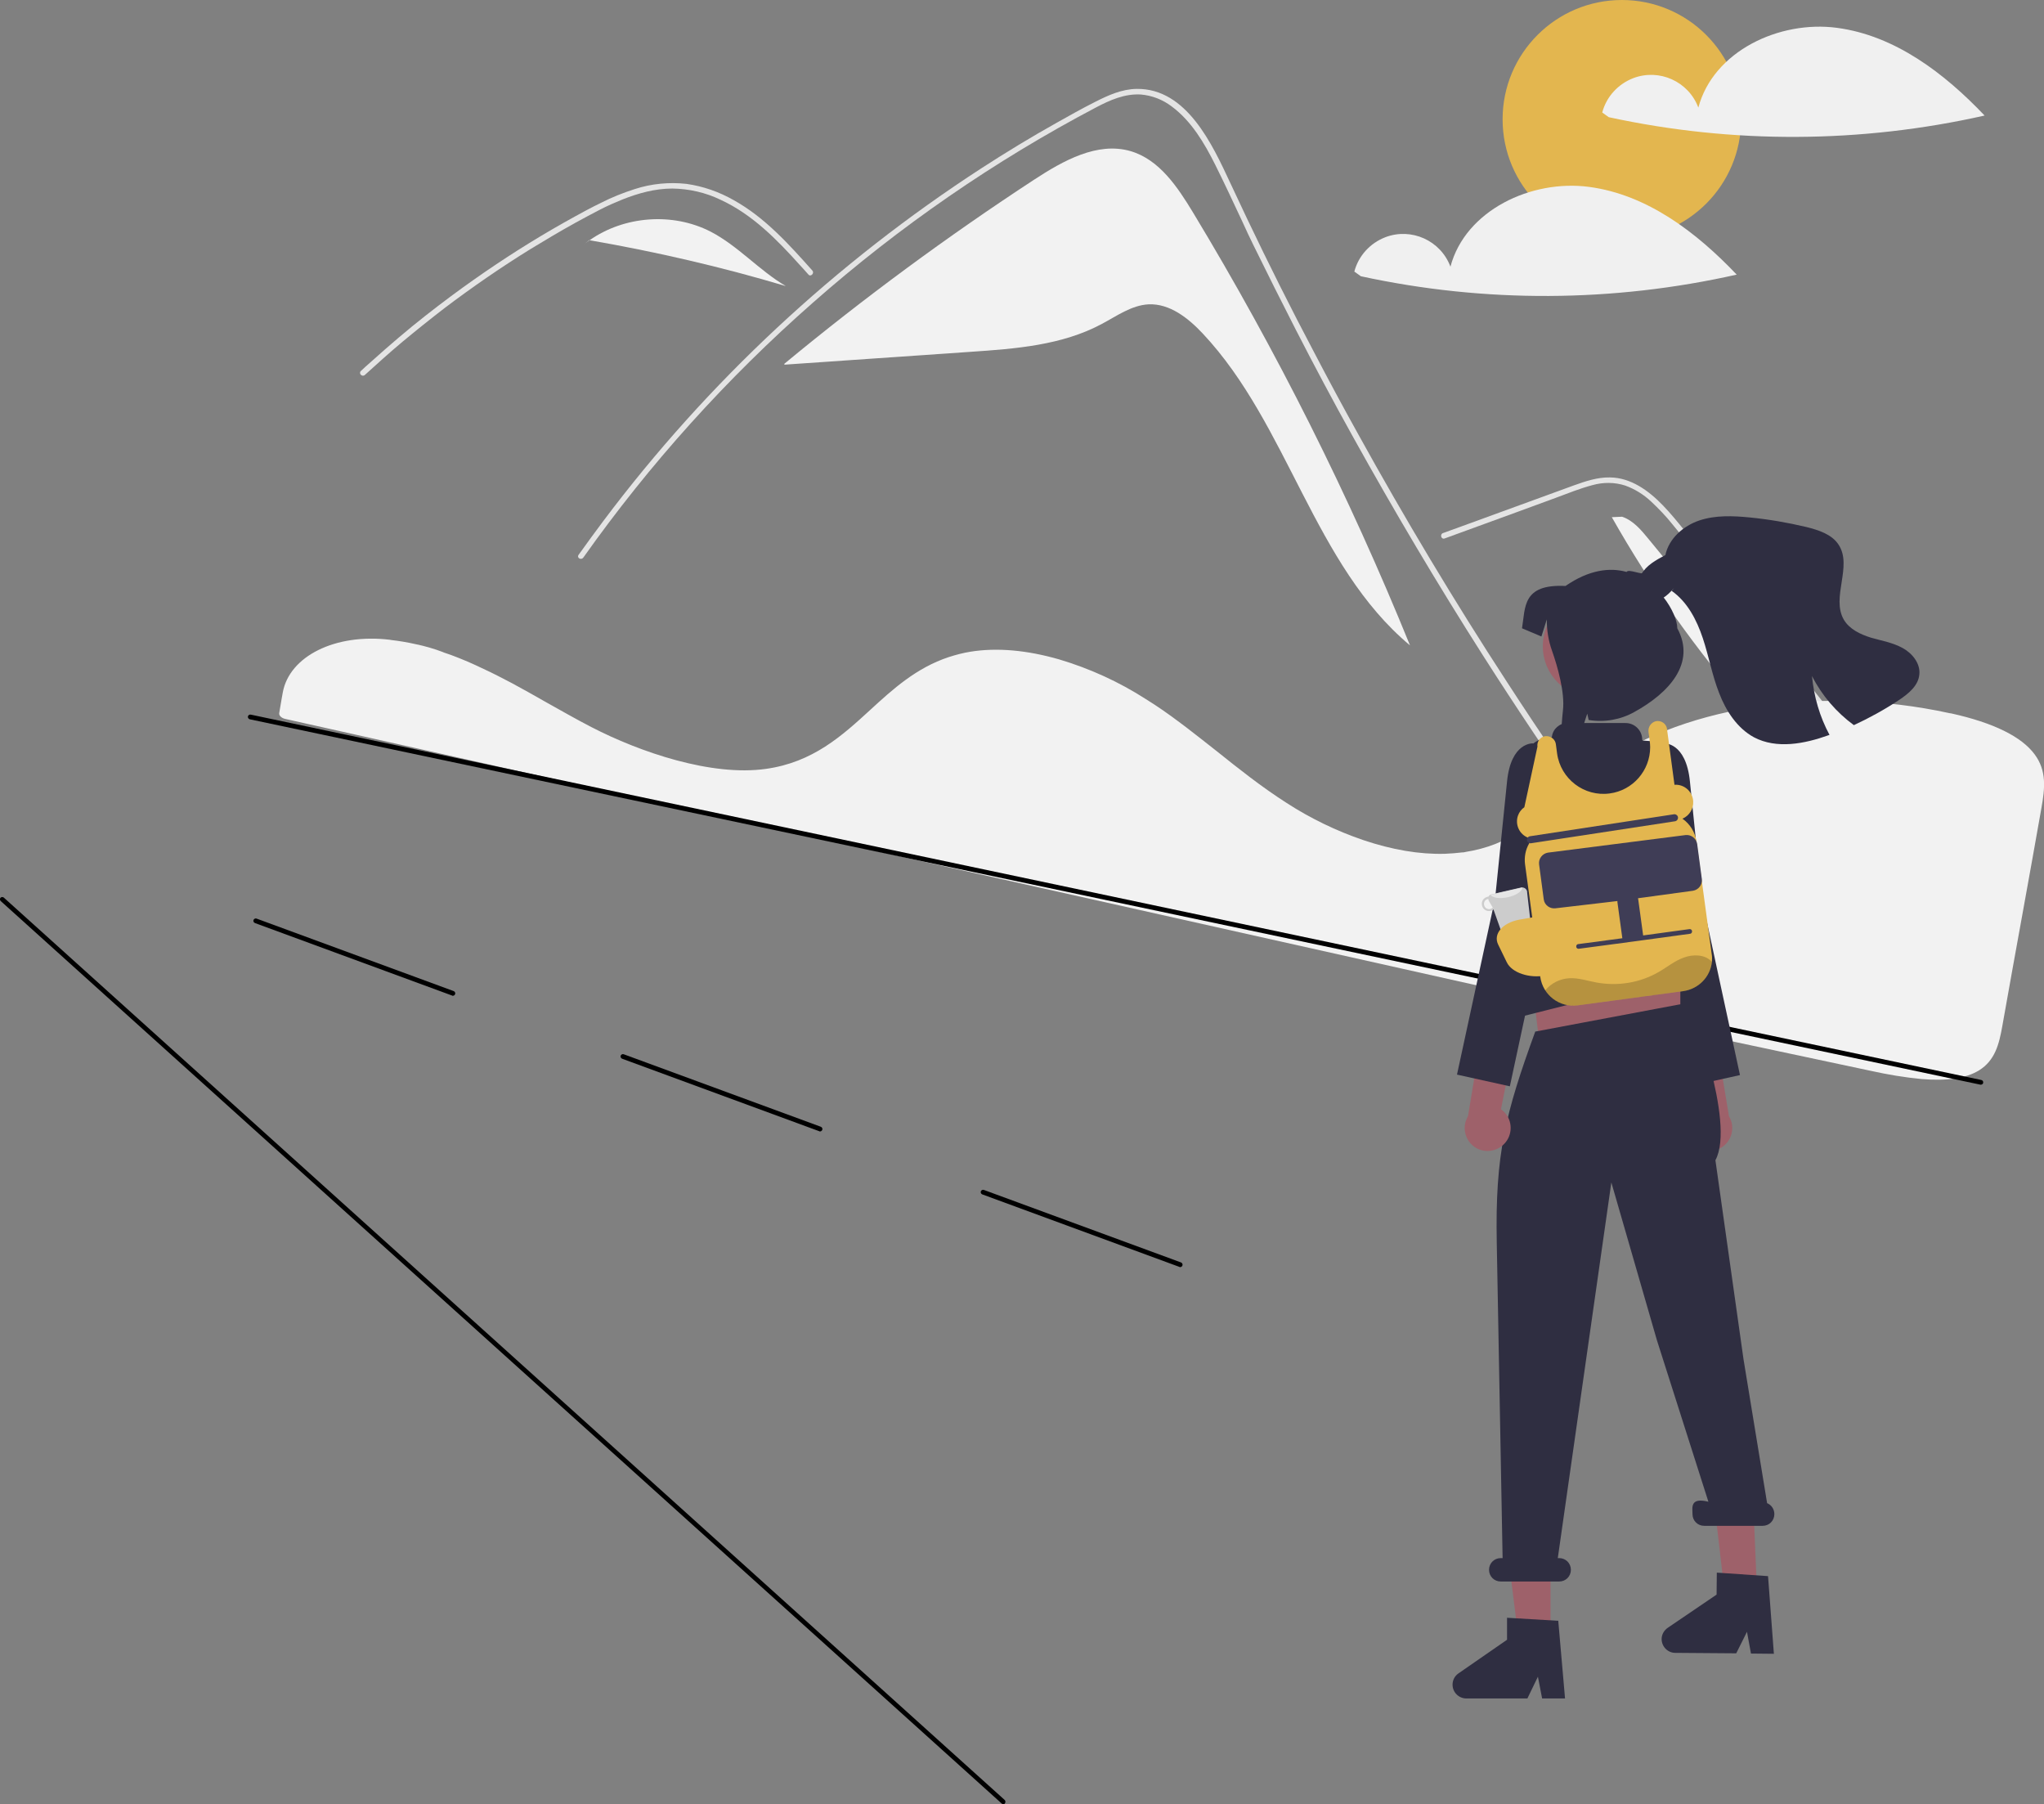 <?xml version="1.0" encoding="utf-8"?>
<!-- Generator: Adobe Illustrator 23.0.1, SVG Export Plug-In . SVG Version: 6.00 Build 0)  -->
<svg version="1.1" id="Calque_1" xmlns="http://www.w3.org/2000/svg" xmlns:xlink="http://www.w3.org/1999/xlink" x="0px" y="0px"
	 viewBox="0 0 874 771.3" style="enable-background:new 0 0 874 771.3;" xml:space="preserve">
<rect x="0" y="0" width="874" height="771.3" fill="#808080" stroke="none"/>
<style type="text/css">
	.st0{fill:#F2F2F2;}
	.st1{fill:#E4E4E4;}
	.st2{fill:#E3B64F;}
	.st3{fill:#F0F0F0;}
	.st4{fill:#9E616A;}
	.st5{fill:#2F2E41;}
	.st6{fill:#FFB6B6;}
	.st7{fill:#3F3D56;}
	.st8{fill:#CCCCCC;}
	.st9{fill:#E6E6E6;}
	.st10{opacity:0.2;}
</style>
<path class="st0" d="M510.1,90.8c-6.6-10.9-14.4-22.6-26.7-26.2c-14.2-4.1-28.8,4.1-41.2,12.2c-37,24.2-72.7,50.5-106.8,78.7l0,0.4
	c26.6-1.8,53.1-3.7,79.7-5.5c19.2-1.3,39-2.8,56-11.9c6.4-3.4,12.7-8,20-8.4c9.1-0.4,17,5.9,23.2,12.5
	c36.7,39.1,47.4,98.9,88.6,133.3C576.9,211.9,545.9,150,510.1,90.8z"/>
<path class="st1" d="M735.8,422.5c-4.1-5.1-5.7-6.3-9.7-11.5c-32.6-42.2-63.3-85.8-92-130.8c-19.5-30.6-38-61.8-55.6-93.5
	c-8.4-15.1-16.5-30.3-24.4-45.7c-6.1-11.9-12.1-23.9-18-35.9c-1.7-3.4-3.3-6.9-4.9-10.4c-3.8-8.1-7.6-16.3-11.6-24.3
	c-4.6-9.2-10.2-18.7-18.6-24.9c-3.8-2.9-8.4-4.7-13.2-5.1c-6.9-0.4-13.2,2.4-19.1,5.5c-43.5,22.9-84.1,50.9-121,83.4
	c-36.9,32.4-69.9,69-98.3,109.1c-0.9,1.2-2.9,0.1-2-1.2c3.5-4.9,7-9.7,10.6-14.5c44.6-59.4,99.4-110.4,161.7-150.8
	c10.5-6.8,21.2-13.3,32.1-19.4c5.5-3.1,11-6.2,16.6-9c5.5-2.8,11.3-5.4,17.6-5.5c21.4-0.3,32.4,23.8,40,40.1
	c2.4,5.1,4.8,10.2,7.2,15.3c9.2,19.3,18.8,38.5,28.8,57.4c6.1,11.7,12.4,23.4,18.8,34.9c19.9,36,41.1,71.4,63.6,105.9
	c29.7,45.8,59.2,86.3,93.1,129.1C738.4,422,736.8,423.7,735.8,422.5z"/>
<path class="st1" d="M345.7,117.4c-1.2-1.4-2.5-2.8-3.7-4.1c-9.8-10.9-20.4-21.7-33.9-27.9c-6.4-3.1-13.5-4.7-20.6-4.8
	c-7.4,0-14.6,2-21.4,4.7c-3.2,1.3-6.4,2.7-9.5,4.3c-3.5,1.8-7,3.7-10.5,5.6c-6.5,3.6-12.9,7.4-19.3,11.3
	c-12.6,7.8-24.8,16.2-36.7,25.2c-6.1,4.7-12.1,9.5-18,14.4c-5.5,4.6-10.8,9.4-16.1,14.2c-1.1,1-2.8-0.6-1.7-1.7
	c1.4-1.3,2.8-2.6,4.2-3.8c4-3.6,8-7.1,12-10.5c7.4-6.3,15.1-12.3,22.9-18.1c12.2-9,24.7-17.4,37.7-25.2c6.5-3.9,13.1-7.6,19.8-11.2
	c2-1.1,4.1-2.1,6.1-3.1c4.7-2.4,9.5-4.3,14.5-5.9c7.1-2.3,14.6-3,22-2.2c7.1,1,14,3.4,20.3,7c13.3,7.4,23.6,18.9,33.6,30.1
	C348.3,116.8,346.7,118.5,345.7,117.4z"/>
<path class="st1" d="M617.7,230.2l31.8-11.6l15.8-5.8c5.1-1.9,10.3-4,15.6-5.4c4.6-1.3,9.5-1.3,14.1,0.2c4.1,1.5,7.8,3.8,11,6.8
	c3.2,3,6.3,6.2,9,9.6c3.4,4.1,6.8,8.3,10.2,12.5c14,17.2,28,34.4,41.9,51.8c13.9,17.3,27.6,34.7,41.3,52.2
	c13.7,17.5,27.3,35.1,40.8,52.8c1.7,2.2,3.3,4.3,5,6.5c0.9,1.2,3,0,2-1.2c-13.6-17.8-27.3-35.6-41.1-53.3
	c-13.8-17.7-27.8-35.4-41.8-53c-14-17.6-28.2-35.1-42.4-52.5c-3.5-4.3-7.1-8.7-10.6-13c-3-3.7-6-7.4-9.3-10.8
	c-6-6.2-13.6-11.8-22.6-11.9c-5.3-0.1-10.4,1.6-15.4,3.4c-5.3,1.9-10.6,3.9-15.9,5.8L625,225l-8,2.9
	C615.6,228.4,616.2,230.7,617.7,230.2L617.7,230.2z"/>
<path class="st0" d="M303.8,99c-16.2-8.3-36.9-6.7-51.7,3.7c28.3,4.9,56.4,11.4,83.9,19.6C324.6,115.6,315.6,105.1,303.8,99z"/>
<path class="st0" d="M251.9,102.7l-3.1,2.5c1.1-0.9,2.1-1.7,3.3-2.5C252,102.7,252,102.7,251.9,102.7z"/>
<path class="st0" d="M704.8,230.3c-3.1-3.8-6.5-7.8-11.2-9.4l-4.4,0.2c33.3,58.8,78.2,110.2,132.1,151
	C782.5,324.9,743.6,277.6,704.8,230.3z"/>
<path d="M504.6,541.7c-0.1,0-0.2,0-0.3-0.1l-84.3-31c-0.5-0.2-0.8-0.8-0.6-1.3c0.2-0.5,0.8-0.8,1.3-0.6l84.3,31
	c0.5,0.2,0.8,0.8,0.6,1.3C505.4,541.5,505,541.7,504.6,541.7L504.6,541.7z"/>
<path d="M350.6,483.7c-0.1,0-0.2,0-0.3-0.1l-84.3-31c-0.5-0.2-0.8-0.8-0.6-1.3c0.2-0.5,0.8-0.8,1.3-0.6l84.3,31
	c0.5,0.2,0.8,0.8,0.6,1.3C351.4,483.5,351,483.7,350.6,483.7L350.6,483.7z"/>
<path d="M193.6,425.7c-0.1,0-0.2,0-0.3-0.1l-84.3-31c-0.5-0.2-0.8-0.8-0.6-1.3s0.8-0.8,1.3-0.6l84.3,31c0.5,0.2,0.8,0.8,0.6,1.3
	C194.4,425.5,194,425.7,193.6,425.7z"/>
<path class="st0" d="M177.8,275.4c-3.5-0.8-7.1-1.4-10.6-1.8l-0.5-0.1c-23.3-2.8-43,7-45.8,22.6l-0.5,2.8c-0.3,1.8-0.6,3.7-1,5.9
	c-0.2,1.1,0.9,2.1,2.4,2.5l560.9,125.4c39.6,8.6,79.1,17,117.3,25.1c7.2,1.6,14.4,2.8,21.7,3.5c10.9,0.9,18.9-0.3,24.5-3.7l0,0
	c6.9-4.3,8.6-11.2,10-19.1c2.8-16,5.9-32.8,8.9-49.5c2.7-14.8,5.3-29.5,7.8-43.6c1.5-8.4,2.3-15.9-2.9-22.9
	c-5.6-7.6-17.6-13.5-35.6-17.5c-0.2,0-0.4-0.1-0.7-0.1c-56.6-12.4-117.6-2.5-151.9,24.5c-3.9,3.1-7.7,6.6-11.4,9.9
	c-5.4,5.1-11.2,9.9-17.3,14.2c-3.4,2.3-6.9,4.3-10.7,6c-0.3,0.1-0.5,0.3-0.9,0.4c-0.7,0.3-1.4,0.6-2.1,0.9
	c-4.1,1.6-8.3,2.7-12.7,3.4l-0.4,0.1c-0.3,0.1-0.7,0.1-1,0.1c-2.5,0.3-5,0.5-7.5,0.6c-10.8,0.3-22.6-1.7-35-5.9
	c-11.4-3.9-22.4-9.2-32.6-15.8c-10.8-6.9-20.6-14.7-30.1-22.3c-4.2-3.3-8.5-6.7-12.8-10c-0.8-0.6-1.6-1.2-2.4-1.8
	c-5.3-4-10.2-7.4-14.9-10.3c-11.5-7.4-24-13.1-37.1-17c-13.9-4-26.6-5.1-37.9-3.3c-3.1,0.5-6.2,1.3-9.3,2.3
	c-13.9,4.6-23.9,13.7-33.6,22.6c-12,11-24.5,22.4-44.6,25.2c-23.3,3.3-53.8-7.1-74.7-17.9c-6.6-3.4-13-7.1-19.3-10.6
	c-2.5-1.4-5.1-2.9-7.6-4.3c-5-2.8-9.1-5-12.9-6.9l-1.2-0.6c-0.7-0.3-1.3-0.7-2-1c-4.6-2.2-8.8-4.2-13.1-5.9l-1-0.4
	c-2-0.8-3.9-1.5-5.8-2.1l-0.7-0.3C185.5,277.3,181.7,276.2,177.8,275.4z"/>
<path d="M847,463.7c-0.1,0-0.1,0-0.2,0l-740-156.2c-0.5-0.1-0.9-0.7-0.8-1.2c0.1-0.5,0.6-0.9,1.2-0.8l740,156.2
	c0.5,0.1,0.9,0.6,0.8,1.2C847.9,463.4,847.5,463.7,847,463.7z"/>
<circle class="st2" cx="693.5" cy="51" r="51"/>
<path class="st3" d="M785.5,11.9c-24.7-3.3-52.9,10-59.3,34.1c-4.2-11.2-16.7-16.8-27.8-12.6c-6.5,2.5-11.5,7.9-13.3,14.7l2.8,2
	c53,11.5,107.8,11.2,160.7-0.7C831.4,31.3,810.3,15.2,785.5,11.9z"/>
<path class="st3" d="M679.5,79.9c-24.7-3.3-52.9,10-59.3,34.1c-4.2-11.2-16.7-16.8-27.8-12.6c-6.5,2.5-11.5,7.9-13.3,14.7l2.8,2
	c53,11.5,107.8,11.2,160.7-0.7C725.4,99.3,704.3,83.2,679.5,79.9z"/>
<path class="st4" d="M723.9,489.1c-3.8-3.8-3.8-10,0-13.8c0.4-0.4,0.8-0.8,1.3-1.1L709.7,397l17.2,5.5l12.4,74.7
	c2.8,4.6,1.3,10.7-3.4,13.5C732,493,727.1,492.3,723.9,489.1z"/>
<path class="st5" d="M700.9,325.8l10.6-8c0,0,9.4-0.7,11.1,16.3s5.1,50,5.1,50l16.3,75.5l-22.6,5L704,382.9l-10.5-24.2L700.9,325.8z
	"/>
<polygon class="st4" points="718.5,449 658.5,448 653.5,407 718.5,407 "/>
<polygon class="st4" points="663,699.8 649.2,699.8 642.6,646.4 663,646.4 "/>
<polygon class="st4" points="751.3,680.6 737.4,680.5 731.2,627.1 749.2,631.2 "/>
<polygon class="st6" points="708,371.7 711.1,379.9 710.5,388 649,409.3 652.1,373.6 659,365.4 "/>
<circle class="st4" cx="681.6" cy="276.3" r="21.9"/>
<path class="st5" d="M669.2,726.1h-9.8l-1.8-9.3l-4.5,9.3h-26.1c-3.2,0-5.9-2.6-5.9-5.9c0-1.9,0.9-3.7,2.5-4.8l20.8-14.4v-9.4
	l21.9,1.3L669.2,726.1z"/>
<path class="st5" d="M758.5,707l-9.8-0.1l-1.7-9.3l-4.6,9.2l-26.1-0.2c-3.2,0-5.8-2.7-5.8-5.9c0-1.9,1-3.7,2.6-4.8l20.9-14.2
	l0.1-9.4l21.9,1.5L758.5,707z"/>
<path class="st5" d="M755.6,642.6L745.5,581l-12-85c8.8-16.3-11-67-11-67l-2.8,0.1l-63.2,11.9l0-0.1c-12.9,35.3-17.2,52.7-16.5,90.2
	l2.5,135h-0.8c-2.8,0-5,2.2-5,5s2.2,5,5,5h25c2.8,0,5-2.2,5-5s-2.2-5-5-5h-0.6L689,505.5l19.5,67.5l22,69c-8-2-6.8,2.6-6.8,5.3
	c0,2.8,2.2,5,5,5h25c2.8,0,5-2.2,5-5C758.7,645.2,757.5,643.4,755.6,642.6L755.6,642.6z"/>
<path class="st5" d="M727.4,431.6l-2-20c-0.4-1.7-1.9-2.9-3.6-3c-0.8-9.5-4.3-50.6-4.5-52.4l0-0.1l-1.6-34.1
	c-0.1-2.6-2.1-4.6-4.7-4.8l-8.4-0.6c-0.2,0-0.4-0.2-0.4-0.4c0-3.9-3.2-7.1-7.1-7.1l0,0h-24.9c-3.3,0-6.2,2.5-6.6,5.8
	c0,0.2-0.2,0.4-0.4,0.4l0,0c-5.9-0.1-10.9,4.1-11.9,9.8c-3.4,19.8-10.2,64.8-6.9,89.9c1.2,8.7-1.4,1.8-1.8,9.1
	c-0.1,1.4,0.4,2.8,1.3,3.9c-2.1,0.6-2.9,2.8-2.3,4.9l-0.4-0.1c0.5,2.1,2.7,3.4,4.9,2.9l76.6-19.3C724.7,415.9,728,433.8,727.4,431.6
	z"/>
<path class="st4" d="M643.1,489.1c3.8-3.8,3.8-10,0-13.8c-0.4-0.4-0.9-0.8-1.3-1.1l15.5-77.2l-17.2,5.5l-12.4,74.7
	c-2.8,4.6-1.3,10.7,3.4,13.5C635,493,639.9,492.3,643.1,489.1z"/>
<path class="st5" d="M666.1,325.8l-10.6-8c0,0-9.4-0.7-11.1,16.3s-5.1,50-5.1,50L623,459.4l22.6,5l17.5-81.4l10.5-24.2L666.1,325.8z
	"/>
<path class="st5" d="M705.1,256.8c4.1,1.2,7.9-2.2,10.7-5.4l-1,1.2c6.7,4.7,10.7,12.4,13.3,20.2c2.6,7.8,4,15.9,7,23.5
	c2.9,7.6,7.7,15,14.9,18.9c9.7,5.1,21.6,2.8,31.9-0.9c0.1-0.1,0.3-0.1,0.4-0.1c-4.2-7.8-6.7-16.4-7.5-25.2
	c4.2,8.3,10.4,15.5,17.9,21c6.7-3.1,13.2-6.7,19.4-10.8c4-2.7,8.2-6.1,8.6-10.9c0.5-4.7-3.1-9.1-7.2-11.3c-4.2-2.3-9-3.1-13.5-4.4
	c-4.5-1.4-9.2-3.6-11.6-7.7c-5.5-9.5,3.8-22.8-2.2-32c-2.9-4.5-8.6-6.3-13.8-7.6c-8-1.9-16.1-3.3-24.3-4.1c-7.2-0.7-14.6-1-21.5,1.3
	c-6.8,2.3-13,7.7-14.5,14.8c-4,2.1-8.2,4.4-10.4,8.4C699.6,249.5,700.8,255.5,705.1,256.8z"/>
<path class="st5" d="M711.2,255.2c3.9,4.9,6,10.2,6,13.4c8.1,14.9-3.5,27.6-18.4,35.8c-5.9,3.3-12.8,4.5-19.5,3.4l-0.6-2.7l-0.8,2.4
	c0,0-9.7,32-12.9,33.8c1.2-5.7,2.6-32,3.3-37.6c0.9-7.6-2.3-18.8-4.7-25.6c-1.5-4.2-2.2-8.6-2.2-13.1v-0.2l-2.3,7.3l-8.3-3.5
	c1.5-8.9,0-19,18.6-18.1c10-6.9,18.9-8,26.1-6c0.9-1.4,6.3,1.3,7.9,0.5"/>
<path class="st2" d="M732,411.2c-0.7,6.5-5.8,11.6-12.2,12.5l-45.2,6.1c-7.8,1-14.9-4.4-16-12.2l-6.5-48.1c-0.4-3.1,0.2-6.3,1.8-9
	l-0.3-2.3c-3.9-1.4-5.9-5.7-4.5-9.6c0.5-1.4,1.5-2.7,2.7-3.5l5.6-25.9c-0.3-2.2,1.2-4.2,3.4-4.5c0.1,0,0.3,0,0.4,0
	c2.1,0,3.9,1.5,4.1,3.6l0.5,3.8c1.5,10.9,11.6,18.6,22.5,17.1c9.9-1.3,17.3-9.8,17.3-19.8c0-0.9-0.1-1.8-0.2-2.7l-0.5-3.7
	c-0.3-2.2,1.1-4.2,3.2-4.7c2.2-0.4,4.3,1,4.7,3.2c0,0.1,0,0.1,0,0.2l3.2,23.8c4.1-0.3,7.7,2.8,8,7c0.2,3.2-1.6,6.2-4.6,7.5
	c3.3,2.3,5.4,5.8,6,9.7l6.5,48.1C732.1,408.9,732.1,410.1,732,411.2z"/>
<path class="st7" d="M652.9,359.2c-0.1-0.8,0.5-1.6,1.3-1.7l61.6-9.4c0.8-0.1,1.6,0.5,1.7,1.3s-0.5,1.6-1.3,1.7l0,0l-61.6,9.4
	C653.8,360.6,653,360,652.9,359.2z"/>
<path class="st7" d="M660.1,384.5l-2-15c-0.3-2.4,1.4-4.6,3.8-5l58.8-7.5c2.4-0.3,4.6,1.4,5,3.8l2,15c0.3,2.4-1.4,4.6-3.8,5
	l-23.5,3.2c0,0.2,0.1,0.3,0.1,0.5l2.1,15.4l19.8-2.7c0.5-0.1,1.1,0.3,1.1,0.9c0.1,0.5-0.3,1.1-0.9,1.1l-19.8,2.7l-8.9,1.2l-18.8,2.5
	c-0.5,0.1-1.1-0.3-1.1-0.9c-0.1-0.5,0.3-1.1,0.9-1.1l18.8-2.5l-2.1-15.4c0-0.2,0-0.3,0-0.5l-26.5,3.1
	C662.7,388.6,660.4,386.9,660.1,384.5z"/>
<path d="M429,771.3c-0.2,0-0.5-0.1-0.7-0.3L0.3,385.2c-0.4-0.4-0.4-1-0.1-1.4c0.4-0.4,1-0.4,1.4-0.1l428,385.8
	c0.4,0.4,0.4,1,0.1,1.4C429.6,771.2,429.3,771.3,429,771.3z"/>
<path class="st8" d="M653,381.6c0.1-1.1-0.8-2.1-1.9-2.2c-0.1,0-0.2,0-0.3,0c-0.1,0-0.2,0-0.3,0l-12.7,2.9c-0.6,0.1-1.1,0.5-1.3,1
	c-0.2,0-0.4,0-0.5,0.1c-1.7,0.4-2.7,2-2.3,3.7c0.4,1.7,2,2.7,3.7,2.3c0,0,0,0,0,0c0.5-0.1,0.9-0.3,1.2-0.6l4.3,12.1
	c0.4,0.8,1.3,1.2,2.2,1l8.2-1.9c0.9-0.2,1.5-0.9,1.6-1.8L653,381.6z M637.2,388.6c-1.2,0.3-2.4-0.5-2.6-1.7
	c-0.3-1.2,0.5-2.4,1.7-2.6l0,0c0,0,0.1,0,0.1,0c0,0.4,0.1,0.7,0.3,1l1.6,2.7C637.9,388.3,637.6,388.5,637.2,388.6L637.2,388.6z"/>
<path class="st9" d="M650.9,379.4c0.1,1.6-2.6,3.4-6.3,4.2c-3.4,0.7-6.4,0.2-7.2-1c0.2-0.1,0.4-0.2,0.5-0.2l12.7-2.9
	C650.7,379.4,650.8,379.4,650.9,379.4z"/>
<path class="st2" d="M644.3,411.4l-3.7-7.6c-2.2-4.5,1.8-9.2,8.8-10.6l8.6-1.5l3.6,25.2l-0.7,0.1
	C653.9,418.4,646.4,415.8,644.3,411.4z"/>
<g class="st10">
	<path d="M732,411.2c-0.7,6.5-5.8,11.6-12.2,12.5l-45.2,6.1c-5.5,0.7-10.9-1.8-13.9-6.4c2.6-3.1,6.3-5,10.4-5.2
		c3.9-0.2,7.6,1.1,11.4,1.8c9.2,1.7,18.7,0.2,26.8-4.5c3.5-2,6.7-4.7,10.6-6.1c3.9-1.5,8.9-1.4,11.7,1.4
		C731.8,411,731.9,411.1,732,411.2z"/>
</g>
</svg>
